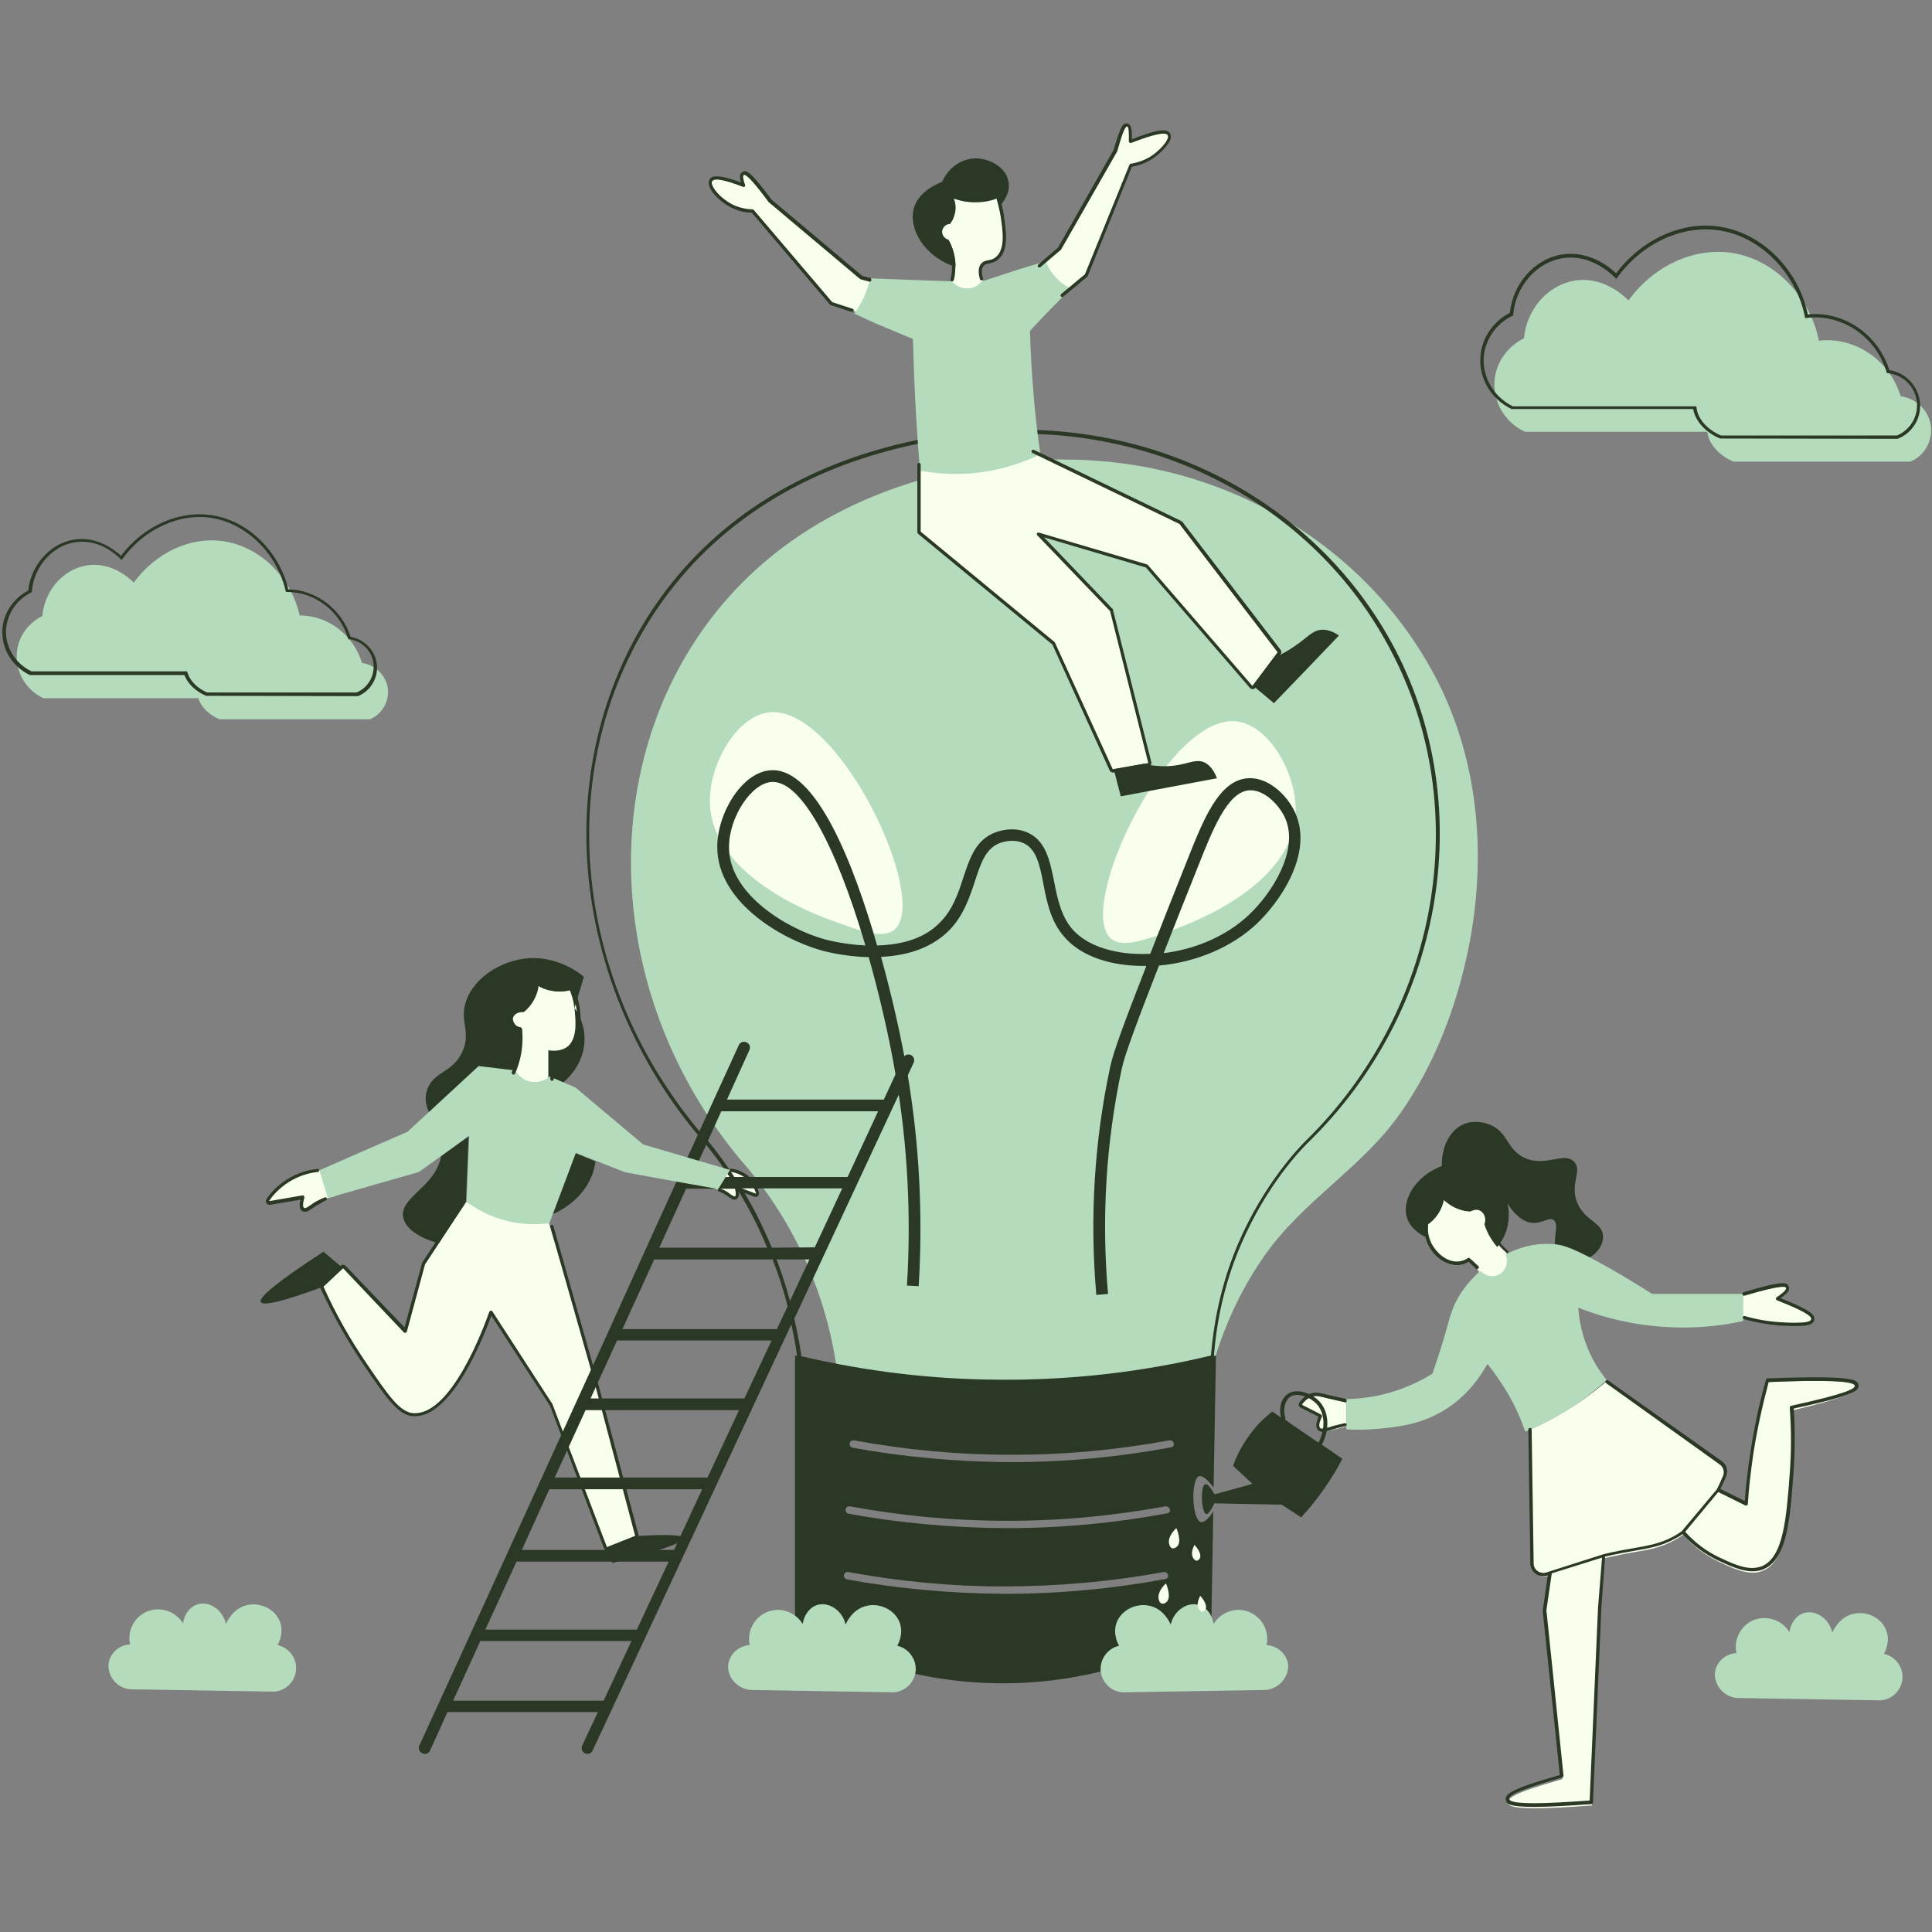 <?xml version="1.0" encoding="UTF-8"?>
<svg xmlns="http://www.w3.org/2000/svg" xmlns:xlink="http://www.w3.org/1999/xlink" width="375pt" height="375pt" viewBox="0 0 375 375" version="1.2">
<rect x="0" y="0" width="375" height="375" fill="#808080" stroke="none"/>
<defs>
<clipPath id="clip1">
  <path d="M 3.043 48.672 L 374.832 48.672 L 374.832 273.695 L 3.043 273.695 Z M 3.043 48.672 "/>
</clipPath>
<clipPath id="clip2">
  <path d="M 52 24 L 360.832 24 L 360.832 350.957 L 52 350.957 Z M 52 24 "/>
</clipPath>
<clipPath id="clip3">
  <path d="M 51.184 23.957 L 360.832 23.957 L 360.832 350.957 L 51.184 350.957 Z M 51.184 23.957 "/>
</clipPath>
</defs>
<g id="surface1">
<g clip-path="url(#clip1)" clip-rule="nonzero">
<path style=" stroke:none;fill-rule:nonzero;fill:rgb(70.589%,85.88%,73.329%);fill-opacity:1;" d="M 75.273 133.562 C 75.598 136.098 74.23 138.57 71.824 139.613 L 42.617 139.613 C 40.535 138.766 39.039 137.207 38.457 135.516 L 8.402 135.516 C 5.082 133.953 3 130.508 3.262 126.863 C 3.457 123.742 5.344 121.012 8.207 119.582 C 8.66 114.637 12.238 110.539 16.727 109.762 C 21.41 108.98 24.855 111.973 25.965 113.078 C 30.258 107.223 37.086 104.035 43.527 105.078 C 48.148 105.793 52.504 108.656 55.367 112.945 C 56.734 114.961 57.645 117.176 58.164 119.449 C 63.629 119.449 68.637 123.223 70.262 128.684 C 72.801 129.012 74.883 131.027 75.273 133.562 Z M 374.773 82.641 C 374.383 79.648 371.91 77.309 368.918 76.918 C 366.902 70.219 360.59 65.664 353.824 66.055 C 353.566 66.055 353.305 66.121 353.043 66.121 C 352.523 63.391 351.352 60.59 349.727 58.121 C 346.41 53.18 341.531 49.926 336.195 49.082 C 328.844 47.977 320.973 51.555 316.094 58.316 C 314.926 57.148 310.957 53.57 305.555 54.48 C 300.352 55.391 296.32 60.074 295.797 65.664 C 292.547 67.289 290.336 70.414 290.074 73.992 C 289.812 78.086 292.156 82.055 295.992 83.812 L 331.383 83.812 C 331.641 86.152 333.66 88.426 336.457 89.598 L 370.805 89.598 C 373.535 88.492 375.164 85.566 374.773 82.641 Z M 162.766 268.512 C 162.117 262.332 160.426 253.293 155.742 243.344 C 151.902 235.215 147.285 229.102 143.578 224.938 C 117.816 193.785 115.734 150.863 136.812 121.66 C 160.879 88.297 203.426 89.078 207.066 89.207 C 237.445 89.34 265.223 105.664 278.754 131.676 C 287.082 147.676 288.578 166.406 285.066 183.902 C 282.789 195.152 278.559 206.535 271.793 216.094 C 264.445 226.562 253.125 232.938 245.707 243.344 C 238.941 252.84 235.887 262.465 234.324 269.098 C 225.934 271.309 214.938 273.391 201.93 273.586 C 185.73 273.91 172.266 271.242 162.766 268.512 "/>
</g>
<g clip-path="url(#clip2)" clip-rule="nonzero">
<path style=" stroke:none;fill-rule:nonzero;fill:rgb(97.649%,100%,92.94%);fill-opacity:1;" d="M 99.473 198.926 C 99.145 198.469 99.016 197.949 99.145 197.492 C 99.34 196.648 100.316 196.129 101.359 196.191 C 102.137 195.543 102.789 194.762 103.246 193.918 C 103.637 193.137 103.961 192.289 104.09 191.379 C 104.09 191.25 104.219 191.121 104.285 191.121 C 104.414 191.055 104.547 191.055 104.609 191.121 C 105.391 191.574 106.238 191.898 107.148 192.094 C 108.32 192.289 109.488 192.289 110.66 191.965 C 110.855 191.898 111.051 192.031 111.117 192.16 C 111.703 193.59 112.027 195.023 112.156 196.52 C 112.352 198.73 112.676 202.109 110.531 203.738 C 110.012 204.125 108.902 204.711 107.016 204.516 L 107.016 209.523 C 107.016 209.656 106.953 209.785 106.887 209.852 C 106.434 210.176 105.391 210.824 103.895 210.824 C 103.699 210.824 103.441 210.824 103.246 210.762 C 101.164 210.5 100.059 209.004 99.73 208.551 C 99.668 208.418 99.668 208.289 99.668 208.16 C 100.121 207.184 100.445 206.145 100.641 205.039 C 101.031 203.348 101.098 201.527 100.969 199.77 C 100.316 199.703 99.797 199.379 99.473 198.926 Z M 147.023 231.961 C 146.961 232.027 146.828 232.094 146.699 232.027 L 143.055 230.66 C 143.316 231.766 143.25 232.289 142.859 232.484 C 142.797 232.547 142.668 232.547 142.602 232.547 C 142.34 232.547 142.082 232.352 141.691 232.094 C 141.363 231.898 141.039 231.637 140.52 231.375 C 140 231.117 139.348 230.855 138.762 230.727 C 138.699 230.727 138.566 230.66 138.566 230.531 C 138.504 230.465 138.504 230.336 138.566 230.27 L 140.062 227.344 C 140.129 227.281 140.195 227.215 140.324 227.148 C 141.039 227.086 142.992 227.02 144.746 228.32 C 146.242 229.426 146.828 230.855 147.023 231.637 C 147.156 231.766 147.09 231.898 147.023 231.961 Z M 64.605 232.289 C 63.695 232.484 62.848 232.742 62.066 233.133 C 61.352 233.457 60.828 233.848 60.441 234.172 C 59.984 234.5 59.594 234.758 59.27 234.758 C 59.141 234.758 59.074 234.758 58.945 234.695 C 58.488 234.434 58.488 233.719 58.816 232.352 L 52.438 233.457 C 52.309 233.457 52.113 233.395 52.047 233.262 C 51.984 233.133 51.984 233.004 52.047 232.871 C 53.219 231.184 54.848 229.75 56.668 228.777 C 59.008 227.477 61.285 227.148 62.781 227.148 C 62.977 227.148 63.105 227.215 63.172 227.41 L 64.93 231.898 C 64.996 232.027 64.996 232.094 64.93 232.223 C 64.801 232.223 64.668 232.289 64.605 232.289 Z M 115.473 267.602 C 113.195 259.668 110.855 251.602 108.383 243.539 C 107.797 241.523 107.145 239.508 106.559 237.492 C 106.43 237.492 106.301 237.426 106.234 237.426 L 90.883 233.395 C 90.754 233.395 90.621 233.328 90.492 233.328 C 87.762 237.297 84.961 241.328 82.23 245.293 C 82.23 245.359 82.164 245.359 82.164 245.426 L 78.652 258.434 L 66.812 245.945 C 66.684 245.816 66.422 245.816 66.293 245.945 L 62.523 249.457 C 62.391 249.586 62.391 249.719 62.457 249.914 C 64.801 255.113 67.66 260.121 70.848 264.805 C 75.074 270.984 77.418 274.43 80.215 274.562 L 80.473 274.562 C 87.762 274.562 93.875 258.367 95.176 254.594 L 106.887 272.676 L 117.426 300.316 C 117.488 300.379 117.555 300.512 117.617 300.512 L 117.879 300.512 L 123.277 298.363 C 123.473 298.297 123.539 298.105 123.473 297.91 C 120.871 287.895 118.203 277.746 115.473 267.602 Z M 292.48 243.344 L 292.414 243.215 C 291.438 242.367 290.527 241.391 289.879 240.285 C 289.355 239.441 288.902 238.531 288.574 237.555 C 288.965 236.32 288.445 235.02 287.469 234.562 C 286.559 234.172 285.715 234.562 285.387 234.758 C 284.609 234.695 283.828 234.562 283.113 234.305 C 282.199 233.914 281.355 233.395 280.574 232.676 L 280.055 232.223 L 279.926 232.871 C 279.73 233.848 279.34 234.758 278.754 235.605 C 278.297 236.254 277.711 236.84 277.062 237.359 L 276.934 237.426 L 276.934 237.555 C 276.738 238.66 276.738 240.285 277.582 241.914 C 278.559 243.863 280.77 245.879 283.242 245.555 C 283.891 245.488 284.543 245.23 285.129 244.84 L 286.754 246.336 C 287.145 247.051 287.797 247.637 288.641 247.895 C 288.965 248.027 289.293 248.027 289.684 248.027 C 290.203 248.027 290.723 247.895 291.18 247.637 C 292.676 246.922 293.324 244.969 292.48 243.344 Z M 338.535 255.961 C 341.008 256.676 343.547 257.133 346.082 257.262 C 346.992 257.328 347.773 257.328 348.426 257.328 C 350.699 257.328 351.613 257.066 351.805 256.414 C 351.938 255.766 351.547 254.918 344.977 252.383 C 346.863 251.148 347.121 250.629 346.926 250.172 C 346.734 249.719 346.473 249.133 338.535 251.473 C 338.406 251.539 338.277 251.668 338.277 251.863 L 338.277 255.637 C 338.277 255.766 338.406 255.961 338.535 255.961 Z M 260.992 272.156 C 259.887 271.895 258.914 271.699 258.133 271.504 L 257.547 271.375 C 256.051 270.984 255.465 270.855 254.75 271.047 C 253.902 271.242 253.121 271.828 252.473 272.738 C 252.406 272.805 252.406 272.934 252.406 273.066 C 252.406 273.195 252.473 273.262 252.602 273.324 L 256.309 275.211 C 255.727 276.512 255.594 277.293 256.051 277.746 C 256.18 277.879 256.375 277.941 256.637 277.941 C 256.961 277.941 257.48 277.812 258.328 277.617 C 258.652 277.551 258.977 277.422 259.434 277.355 C 260.082 277.164 260.668 277.031 261.059 276.969 C 261.254 276.902 261.32 276.773 261.32 276.578 L 261.32 272.609 C 261.32 272.348 261.188 272.219 260.992 272.156 Z M 360.328 269.227 C 360.262 268.578 360.133 267.535 343.285 268.254 L 343.023 268.254 L 342.961 268.512 C 341.66 273.129 340.684 277.879 339.969 282.625 C 339.512 285.812 339.121 289 338.926 292.25 L 333.461 289.582 C 333.918 288.738 334.309 287.828 334.762 286.852 C 335.152 285.941 334.828 284.836 334.047 284.25 L 311.605 268.316 L 311.41 268.512 C 309.066 270.465 306.594 272.219 304.059 273.781 C 301.91 275.082 299.637 276.316 297.293 277.355 L 297.098 277.488 L 297.488 303.891 C 297.488 304.605 297.879 305.258 298.465 305.648 C 298.855 305.906 299.246 306.039 299.637 306.039 C 299.895 306.039 300.156 305.973 300.414 305.906 C 300.609 305.844 300.805 305.777 301 305.711 L 299.895 313.125 L 303.277 345.32 C 293.324 348.117 292.676 349.09 292.738 349.871 C 292.805 350.328 292.934 350.977 297.945 350.977 C 300.285 350.977 303.668 350.848 308.676 350.457 L 309.004 350.457 L 310.629 312.672 L 311.344 302.461 C 313.621 301.941 315.508 301.551 317.133 301.289 C 320.191 300.77 322.402 300.379 324.875 299.016 C 325.527 298.688 326.109 298.297 326.695 297.91 C 328.648 300.121 330.988 301.875 333.594 303.113 C 335.805 304.152 338.082 305.258 340.227 305.258 C 340.879 305.258 341.527 305.129 342.18 304.867 C 346.602 303.113 347.188 295.438 347.84 286.594 C 348.164 282.301 348.164 278.008 347.84 273.781 C 360.523 270.723 360.395 269.812 360.328 269.227 Z M 183.906 46.805 C 184.621 48.172 185.012 49.668 185.145 51.16 C 185.207 52.332 185.078 53.504 184.816 54.609 L 184.816 54.871 C 185.34 56.039 186.508 56.887 187.809 56.887 L 187.941 56.887 C 189.176 56.82 190.281 56.039 190.801 54.871 C 190.867 54.805 190.867 54.676 190.801 54.609 C 190.281 53.246 190.281 52.203 190.738 51.555 C 191.062 51.098 191.453 51.031 191.973 50.902 C 192.492 50.773 193.078 50.645 193.664 50.188 C 195.68 48.496 195.098 44.789 194.641 41.797 C 194.445 40.625 194.184 39.523 193.859 38.418 C 193.859 38.285 193.73 38.223 193.664 38.223 C 193.602 38.156 193.469 38.156 193.34 38.223 C 192.039 38.742 190.609 38.938 189.176 38.938 C 187.875 38.938 186.508 38.676 185.273 38.223 C 185.145 38.156 185.012 38.223 184.883 38.285 C 184.754 38.352 184.754 38.547 184.816 38.676 C 185.012 39.262 185.34 40.367 184.949 41.602 C 184.816 42.125 184.559 42.645 184.23 43.098 C 183.387 43.227 182.672 43.879 182.543 44.789 C 182.477 45.633 183.062 46.48 183.906 46.805 Z M 248.438 126.41 L 229.379 101.566 L 229.25 101.434 L 200.691 87.648 C 200.625 87.648 200.559 87.582 200.496 87.582 L 178.965 89.859 C 178.77 89.859 178.637 90.055 178.637 90.25 L 178.637 103.258 C 178.637 103.387 178.703 103.453 178.77 103.516 L 204.789 124.977 L 215.977 149.496 C 216.043 149.625 216.172 149.691 216.305 149.691 L 216.367 149.691 L 223.133 148.457 C 223.266 148.457 223.328 148.391 223.395 148.262 C 223.457 148.195 223.457 148.066 223.457 147.938 L 216.043 118.477 C 216.043 118.41 215.977 118.344 215.977 118.281 L 201.926 103.582 L 222.938 109.762 L 243.168 133.172 C 243.234 133.238 243.363 133.305 243.496 133.305 C 243.625 133.305 243.691 133.238 243.754 133.172 L 248.633 126.668 C 248.504 126.668 248.504 126.539 248.438 126.41 Z M 206.547 57.145 L 210.902 53.504 C 210.969 53.438 210.969 53.438 211.035 53.375 L 219.621 32.105 C 221.637 31.781 223.457 30.938 224.891 29.699 C 225.539 29.113 227.688 27.164 227.035 26.121 C 226.645 25.473 225.477 25.211 219.555 27.488 C 219.621 24.629 219.359 24.367 218.969 24.305 C 218.449 24.238 218.059 24.496 216.758 29.18 L 205.895 48.301 L 201.992 51.617 C 201.863 51.684 201.863 51.879 201.863 52.008 C 202.25 53.309 202.836 54.414 203.684 55.453 C 204.332 56.234 205.051 56.883 205.961 57.406 C 206.023 57.473 206.09 57.473 206.156 57.473 C 206.219 57.473 206.352 57.473 206.414 57.406 L 206.547 57.145 M 170.375 54.348 C 169.336 54.219 168.293 54.023 167.254 53.895 L 149.559 39 C 145.199 33.148 144.746 33.473 144.289 33.734 C 143.965 33.926 143.836 34.383 144.355 36.008 C 138.762 33.797 138.242 34.645 137.98 35.035 C 137.852 35.293 137.785 35.617 137.914 36.008 C 138.371 37.309 140.32 39.324 142.664 40.301 C 143.703 40.754 144.875 40.949 146.047 40.949 L 161.27 58.836 C 161.336 58.902 161.336 58.902 161.398 58.965 C 163.414 59.617 165.434 60.266 167.383 60.918 L 167.773 60.656 L 168.035 60.137 C 168.359 59.484 169.27 57.664 169.336 57.602 C 169.727 56.883 170.117 55.844 170.375 54.348 Z M 215.523 182.078 C 217.734 184.16 222.223 182.469 227.754 180.453 C 231.004 179.281 251.625 171.738 251.496 157.039 C 251.43 149.625 246.098 140.52 239.785 140 C 226.516 138.895 208.953 175.902 215.523 182.078 Z M 173.758 180.324 C 171.547 182.406 167.059 180.715 161.527 178.699 C 158.277 177.527 137.656 169.984 137.785 155.285 C 137.852 147.871 143.184 138.766 149.496 138.246 C 162.832 137.141 180.328 174.145 173.758 180.324 "/>
</g>
<path style=" stroke:none;fill-rule:nonzero;fill:rgb(16.859%,21.959%,14.51%);fill-opacity:1;" d="M 253.449 221.426 C 252.148 222.727 245.383 229.688 240.375 241.262 C 237.445 248.09 235.691 255.375 235.039 263.113 C 221.508 266.367 207.59 267.926 193.668 267.797 C 180.852 267.73 168.035 266.172 155.547 263.246 C 155.223 260.773 154.699 258.367 154.18 255.961 L 177.34 206.273 C 177.598 205.688 177.34 205.039 176.82 204.777 C 176.234 204.516 175.582 204.777 175.32 205.297 L 171.551 213.426 L 141.105 213.426 L 145.465 203.801 C 145.723 203.215 145.465 202.566 144.879 202.305 C 144.293 202.047 143.641 202.305 143.383 202.891 L 138.242 214.141 L 135.77 219.539 L 135.512 219.281 C 110.074 188.52 107.277 146.246 128.746 116.457 C 152.555 83.551 193.992 84.004 198.676 84.199 C 229.184 84.328 256.574 100.523 270.039 126.41 C 286.172 157.105 279.277 196.129 253.449 221.426 Z M 227.301 280.934 C 217.152 282.82 206.742 283.797 196.398 283.797 L 195.75 283.797 C 185.664 283.73 175.453 282.82 165.5 281 C 165.109 280.934 164.848 280.543 164.914 280.152 C 164.98 279.762 165.371 279.504 165.758 279.57 C 175.648 281.391 185.73 282.363 195.75 282.363 C 206.223 282.43 216.695 281.453 226.973 279.57 C 227.363 279.504 227.754 279.762 227.82 280.152 C 227.949 280.48 227.688 280.871 227.301 280.934 Z M 226.52 293.746 C 216.371 295.633 205.961 296.609 195.617 296.609 L 194.969 296.609 C 184.887 296.543 174.672 295.633 164.719 293.812 C 164.328 293.746 164.066 293.355 164.133 292.965 C 164.199 292.574 164.59 292.316 164.98 292.379 C 174.867 294.203 184.949 295.176 194.969 295.176 C 205.441 295.242 215.914 294.266 226.191 292.379 C 226.582 292.316 226.973 292.574 227.039 292.965 C 227.234 293.293 226.973 293.68 226.52 293.746 Z M 226.191 306.492 C 216.043 308.379 205.637 309.355 195.293 309.355 L 194.645 309.355 C 184.559 309.289 174.348 308.379 164.395 306.559 C 164.004 306.492 163.742 306.102 163.809 305.711 C 163.871 305.324 164.262 305.062 164.652 305.129 C 174.543 306.949 184.625 307.926 194.645 307.926 C 205.051 307.926 215.59 307.012 225.867 305.129 C 226.258 305.062 226.648 305.324 226.715 305.711 C 226.844 306.039 226.582 306.43 226.191 306.492 Z M 150.797 257.977 L 120.809 257.977 L 126.988 244.449 L 149.953 244.449 C 151.121 247.441 152.098 250.434 152.879 253.555 Z M 144.488 271.438 L 114.629 271.438 L 119.77 260.188 L 149.758 260.188 Z M 137.332 286.789 L 107.668 286.789 L 113.652 273.715 L 143.445 273.715 Z M 130.828 300.836 L 101.293 300.836 L 106.629 289.062 L 136.289 289.062 Z M 123.605 316.312 L 94.203 316.312 L 100.254 303.113 L 129.785 303.113 Z M 117.164 330.102 L 87.957 330.102 L 93.227 318.523 L 122.566 318.523 Z M 133.168 230.727 L 143.055 230.727 C 144.355 232.871 145.789 235.344 147.09 238.074 C 147.738 239.441 148.324 240.809 148.91 242.172 L 127.965 242.172 Z M 137.07 222.207 C 138.309 223.77 139.934 225.848 141.625 228.449 L 134.211 228.449 Z M 142.535 228.449 C 140.586 225.457 138.762 223.051 137.398 221.426 L 140 215.703 L 170.441 215.703 L 164.523 228.449 Z M 157.109 244.449 L 153.336 252.512 C 152.617 249.781 151.707 247.051 150.734 244.449 Z M 149.82 242.172 C 149.172 240.676 148.52 239.18 147.805 237.684 C 146.57 235.086 145.27 232.742 143.969 230.66 L 163.484 230.66 L 158.148 242.109 Z M 270.82 126.086 C 257.156 99.941 229.574 83.617 198.805 83.422 C 194.121 83.227 152.23 82.77 128.223 116.004 C 117.883 130.312 112.809 148.457 113.977 167.121 C 115.148 185.98 122.566 204.648 134.988 219.734 L 135.445 220.254 L 131.41 229.102 L 125.168 242.824 L 118.012 258.629 L 104.871 287.438 L 91.406 316.965 L 85.094 330.75 L 81.387 338.816 C 81.125 339.402 81.387 340.051 81.973 340.312 C 82.102 340.379 82.297 340.441 82.43 340.441 C 82.883 340.441 83.273 340.184 83.469 339.793 L 86.852 332.312 L 116.059 332.312 L 113.004 338.816 C 112.742 339.402 113.004 340.051 113.523 340.312 C 113.652 340.379 113.848 340.441 113.977 340.441 C 114.434 340.441 114.824 340.184 115.02 339.793 L 153.594 257.066 C 154.051 259.082 154.441 261.098 154.699 263.18 C 154.57 263.18 154.441 263.113 154.309 263.113 L 154.309 315.859 C 160.75 319.566 173.762 325.938 191.324 326.656 C 212.793 327.566 228.664 319.566 235.105 315.859 C 235.234 308.379 235.367 300.836 235.496 293.355 C 234.715 294.59 233.805 295.566 233.09 295.438 C 231.332 294.98 231.07 287.113 232.762 286.527 C 233.48 286.332 234.453 287.309 235.559 288.738 C 235.691 280.219 235.887 271.699 236.016 263.113 C 235.887 263.113 235.754 263.18 235.625 263.18 C 236.211 255.57 237.969 248.285 240.895 241.523 C 245.84 230.012 252.473 223.184 253.773 221.883 C 280.055 196.453 286.953 157.043 270.82 126.086 "/>
<path style=" stroke:none;fill-rule:nonzero;fill:rgb(16.859%,21.959%,14.51%);fill-opacity:1;" d="M 311.152 240.027 C 311.152 241.848 309.719 243.734 307.703 244.449 C 305.945 245.098 303.605 244.773 302.5 243.344 C 300.809 241.199 302.953 237.75 301.523 236.773 C 300.613 236.191 299.441 237.492 297.488 237.359 C 295.344 237.23 293.652 235.277 292.609 233.59 C 292.805 234.434 293.066 236.191 292.547 238.27 C 292.09 240.09 291.18 241.391 290.594 242.043 C 290.203 241.586 289.879 241.133 289.488 240.547 C 288.773 239.441 288.383 238.465 288.121 237.621 C 288.578 236.516 288.059 235.344 287.211 234.953 C 286.367 234.562 285.457 235.148 285.391 235.148 C 284.805 235.148 283.895 235.02 282.918 234.629 C 281.617 234.109 280.773 233.395 280.25 232.938 C 280.121 233.59 279.797 234.695 279.016 235.801 C 278.363 236.711 277.715 237.297 277.195 237.621 C 277.129 238.207 277 239.18 277.258 240.352 C 276.414 240.027 273.875 238.793 273.094 236.383 C 272.055 233.066 274.527 228.387 279.859 226.305 C 279.797 222.469 281.488 219.281 284.156 218.176 C 286.234 217.328 288.316 217.98 288.84 218.176 C 292.676 219.477 292.285 222.855 295.668 224.613 C 299.832 226.758 303.605 223.379 305.555 225.523 C 307.184 227.281 304.645 229.688 306.141 233.457 C 307.703 237.102 311.152 237.297 311.152 240.027 Z M 194.188 39.848 C 194.121 39.977 193.992 40.105 193.926 40.238 C 193.797 39.52 193.602 38.938 193.473 38.547 C 192.562 38.871 191.066 39.324 189.18 39.262 C 187.422 39.262 186.055 38.871 185.145 38.547 C 185.34 39.066 185.73 40.238 185.273 41.73 C 185.078 42.512 184.691 43.098 184.363 43.488 C 183.582 43.488 183 44.074 182.867 44.855 C 182.805 45.633 183.324 46.352 184.105 46.547 C 184.625 47.453 185.34 49.082 185.469 51.227 L 185.469 51.812 C 179.289 49.797 176.234 44.27 177.402 40.301 C 178.445 36.984 182.219 35.555 182.867 35.293 C 184.039 32.625 186.445 30.871 189.18 30.742 C 191.91 30.676 195.293 32.367 195.75 35.293 C 196.203 37.57 194.449 39.52 194.188 39.848 Z M 115.605 225.457 C 115.473 226.238 115.277 226.953 115.082 227.668 C 113.457 232.289 109.555 234.695 107.277 235.668 C 108.773 231.703 110.27 227.801 111.703 223.832 Z M 113.328 189.625 C 112.742 191.641 112.09 193.656 111.508 195.672 C 111.312 194.176 110.922 193.004 110.594 192.16 C 109.879 192.355 108.516 192.617 106.953 192.289 C 105.781 192.094 104.871 191.641 104.285 191.25 C 104.156 191.898 103.961 192.875 103.375 193.918 C 102.723 195.152 101.812 195.996 101.293 196.387 C 100.316 196.258 99.473 196.777 99.34 197.43 C 99.145 198.207 99.863 199.312 101.098 199.379 C 101.293 200.809 101.293 202.762 100.836 205.039 C 100.578 206.273 100.188 207.312 99.797 208.223 L 92.902 207.055 L 83.273 215.898 C 82.688 214.598 82.363 213.23 82.883 211.605 C 84.121 207.836 87.828 208.418 89.777 204.062 C 91.535 200.031 89 198.207 90.559 194.047 C 92.121 189.949 96.348 187.281 100.188 186.371 C 107.344 184.617 112.809 189.105 113.328 189.625 Z M 85.617 224.418 C 84.508 230.465 77.484 232.352 78.266 236.32 C 78.785 238.793 81.906 240.418 85.16 241.328 L 90.43 233.262 L 90.949 220.516 Z M 111.57 196.324 C 111.57 196.062 111.508 195.801 111.508 195.605 C 112.09 196.52 113.586 198.793 113.457 201.98 C 113.328 206.273 110.531 209.133 109.164 210.242 L 106.434 209.266 L 106.434 203.867 C 108.578 204.191 109.684 203.477 110.074 203.215 C 112.027 201.719 111.766 198.469 111.57 196.324 "/>
<path style=" stroke:none;fill-rule:nonzero;fill:rgb(16.859%,21.959%,14.51%);fill-opacity:1;" d="M 40.211 134.41 L 69.223 134.41 C 71.5 133.434 72.801 131.09 72.477 128.684 C 72.148 126.277 70.199 124.395 67.793 124.066 L 67.598 124.066 L 67.531 123.871 C 65.969 118.605 61.094 114.898 55.758 114.898 L 55.5 114.898 L 55.434 114.637 C 54.914 112.426 53.938 110.215 52.637 108.266 C 49.773 104.035 45.543 101.242 41.059 100.523 C 34.812 99.551 28.047 102.672 23.82 108.395 L 23.621 108.719 L 23.363 108.461 C 22.387 107.484 19.004 104.492 14.449 105.273 C 10.09 105.988 6.578 110.02 6.188 114.77 L 6.188 114.961 L 5.992 115.027 C 3.262 116.395 1.438 119.059 1.18 122.051 C 0.922 125.5 2.934 128.816 6.125 130.312 L 36.309 130.312 L 36.375 130.508 C 36.891 132.199 38.324 133.629 40.211 134.41 Z M 69.352 135.125 L 40.016 135.059 C 38 134.215 36.438 132.719 35.785 131.027 L 5.801 131.027 C 2.352 129.402 0.203 125.824 0.465 122.117 C 0.66 118.996 2.609 116.133 5.473 114.637 C 5.992 109.695 9.703 105.531 14.258 104.754 C 18.742 103.973 22.191 106.703 23.492 107.875 C 27.852 102.086 34.746 99.027 41.121 100.004 C 45.871 100.719 50.227 103.648 53.156 108.004 C 54.457 109.957 55.434 112.102 55.953 114.379 C 61.418 114.508 66.359 118.281 68.051 123.613 C 70.652 124.066 72.734 126.148 73.125 128.75 C 73.516 131.418 72.02 134.082 69.484 135.125 Z M 334.051 84.527 L 368.203 84.527 C 370.867 83.422 372.43 80.625 372.039 77.824 C 371.648 74.965 369.371 72.754 366.445 72.43 L 366.25 72.43 L 366.184 72.234 C 364.234 65.664 358.055 61.18 351.418 61.633 C 351.223 61.633 350.965 61.699 350.77 61.699 L 350.379 61.762 L 350.312 61.438 C 349.793 58.707 348.621 55.977 346.996 53.57 C 343.742 48.754 338.93 45.504 333.723 44.723 C 326.504 43.617 318.762 47.195 313.949 53.828 L 313.754 54.156 L 313.492 53.895 C 312.387 52.789 308.484 49.277 303.215 50.121 C 298.207 50.969 294.172 55.586 293.719 61.051 L 293.719 61.242 L 293.523 61.309 C 290.336 62.867 288.254 65.926 287.992 69.371 C 287.73 73.273 290.008 77.113 293.652 78.867 L 329.234 78.867 L 329.301 79.125 C 329.496 81.273 331.383 83.422 334.051 84.527 Z M 368.332 85.176 L 333.855 85.113 C 331.059 83.941 329.039 81.727 328.648 79.387 L 293.391 79.387 C 289.488 77.566 287.016 73.469 287.344 69.242 C 287.602 65.664 289.75 62.414 293.066 60.723 C 293.652 55.062 297.816 50.316 303.086 49.406 C 308.289 48.559 312.258 51.684 313.688 53.047 C 318.695 46.414 326.57 42.84 333.855 44.008 C 339.254 44.855 344.262 48.172 347.582 53.18 C 349.207 55.586 350.312 58.25 350.898 61.051 C 351.027 61.051 351.223 60.984 351.352 60.984 C 358.184 60.527 364.625 65.082 366.707 71.844 C 369.762 72.297 372.168 74.707 372.625 77.824 C 373.082 80.949 371.324 84.004 368.332 85.176 "/>
<path style=" stroke:none;fill-rule:nonzero;fill:rgb(16.859%,21.959%,14.51%);fill-opacity:1;" d="M 243.238 133.109 L 247.27 136.488 C 251.5 132.133 255.66 127.773 259.891 123.352 C 259.043 122.766 257.809 122.117 256.379 122.246 C 254.688 122.441 253.84 123.676 251.367 125.367 C 250.262 126.148 248.895 126.93 247.27 127.711 Z M 216.176 149.301 C 216.629 151.059 217.086 152.812 217.543 154.57 C 223.785 153.398 229.965 152.227 236.211 151.059 C 235.82 150.016 235.039 148.52 233.676 147.938 C 232.047 147.285 230.68 148.262 228.016 148.586 C 226.648 148.781 224.633 148.848 221.965 148.262 Z M 255.922 280.023 C 257.352 277.227 257.156 274.105 255.465 272.414 C 254.23 271.18 251.695 270.074 250.262 271.242 C 249.352 272.023 249.027 273.648 249.48 275.211 C 249.547 275.34 249.48 275.473 249.418 275.535 C 251.562 277.098 253.773 278.527 255.922 280.023 Z M 260.539 283.145 C 259.629 284.965 258.457 286.918 257.027 288.934 C 255.531 291.145 253.969 292.965 252.539 294.527 C 251.305 293.68 250.004 292.836 248.766 292.055 L 235.691 291.797 C 235.105 293.098 234.52 293.941 234.129 293.875 C 233.152 293.68 232.957 288.348 233.934 288.09 C 234.391 287.957 235.039 288.805 235.754 290.039 C 238.227 289.391 240.699 288.672 243.105 288.023 C 241.871 286.852 240.57 285.684 239.332 284.512 C 239.984 282.691 241.156 280.219 243.172 277.684 C 244.473 276.055 245.84 274.887 246.945 273.977 C 247.531 274.367 248.117 274.754 248.637 275.145 C 248.18 273.324 248.637 271.633 249.742 270.723 C 251.562 269.227 254.555 270.465 255.988 271.895 C 257.938 273.91 258.199 277.293 256.574 280.414 C 257.875 281.324 259.238 282.234 260.539 283.145 Z M 249.418 158.73 C 248.18 156.066 245.383 153.398 242.781 153.398 L 242.457 153.398 C 238.227 153.723 235.367 161.074 232.566 168.098 C 229.965 174.602 227.754 180.195 225.867 185.008 C 232.242 184.227 238.164 181.559 242.324 177.656 C 246.75 173.559 252.277 165.039 249.418 158.73 Z M 167.973 183.512 C 162.117 163.609 155.48 151.773 150.016 151.773 L 149.887 151.773 C 145.918 151.902 141.496 158.535 141.496 164.453 C 141.496 173.559 152.75 180.258 159.906 182.273 C 159.906 182.273 163.484 183.316 167.973 183.512 Z M 243.887 179.348 C 239.074 183.836 232.242 186.762 224.957 187.414 C 220.922 197.754 218.32 204.648 217.734 207.445 C 214.68 221.688 213.77 236.449 215.07 251.148 L 212.793 251.344 C 211.492 236.383 212.402 221.426 215.523 206.922 C 216.109 204.125 218.516 197.688 222.484 187.543 L 222.484 187.477 C 215.656 187.609 209.801 185.59 206.613 181.883 C 203.945 178.895 203.164 174.992 202.516 171.543 C 201.797 167.836 201.148 164.586 198.414 163.543 C 197.246 163.09 195.812 163.09 194.316 163.543 C 191.391 164.52 190.414 167.383 189.242 171.023 C 188.203 174.145 187.031 177.723 184.234 180.582 C 181.113 183.707 176.688 185.461 171.027 185.723 L 171.027 185.785 C 173.109 193.266 174.934 201.332 176.168 208.551 C 178.445 222.078 179.16 235.863 178.316 249.652 L 176.039 249.523 C 176.883 235.93 176.168 222.273 173.891 208.941 C 172.656 201.59 170.77 193.395 168.621 185.785 C 163.484 185.656 159.449 184.484 159.254 184.422 C 151.188 182.078 139.219 174.859 139.219 164.391 C 139.219 157.82 144.098 149.691 149.758 149.496 C 158.473 149.172 165.695 167.641 170.25 183.512 C 175.582 183.379 179.746 181.883 182.477 179.023 C 184.949 176.551 185.992 173.363 186.965 170.375 C 188.27 166.473 189.438 162.828 193.473 161.465 C 195.488 160.812 197.441 160.812 199.133 161.465 C 202.969 162.961 203.75 166.926 204.598 171.09 C 205.246 174.406 205.961 177.852 208.172 180.391 C 211.102 183.707 216.695 185.461 223.266 185.137 C 225.219 180.129 227.559 174.145 230.355 167.188 C 233.543 159.121 236.535 151.512 242.129 151.059 C 246.035 150.734 249.809 154.246 251.367 157.691 C 255.078 165.82 248.117 175.383 243.887 179.348 Z M 117.75 300.316 C 118.141 301.355 118.465 302.332 118.855 303.371 C 128.223 300.965 132.777 299.406 132.648 298.559 C 132.52 297.91 129.395 297.777 123.152 298.168 Z M 62.785 249.719 C 55.105 252.578 51.074 253.555 50.621 252.707 C 50.164 251.797 54.195 248.547 62.785 242.953 L 66.555 246.141 L 62.785 249.719 "/>
<path style=" stroke:none;fill-rule:nonzero;fill:rgb(70.589%,85.88%,73.329%);fill-opacity:1;" d="M 99.992 207.77 C 97.648 207.508 95.242 207.184 92.902 206.922 L 79.109 219.672 C 73.387 222.141 67.66 224.68 62.004 227.148 C 62.523 228.969 63.109 230.727 63.629 232.547 C 69.547 230.855 75.402 229.164 81.32 227.477 L 91.078 220.449 L 90.559 233.262 C 91.992 234.305 94.203 235.734 97.195 236.645 C 101.227 237.879 104.676 237.684 106.629 237.426 C 108.32 232.871 110.074 228.32 111.766 223.77 L 121.328 227.539 C 127.379 228.645 133.43 229.75 139.414 230.793 C 140.195 229.555 140.91 228.32 141.691 227.086 C 136.098 225.457 130.438 223.77 124.84 222.141 L 111.703 211.086 C 110.012 210.371 108.383 209.656 106.691 208.941 C 106.496 209.133 105.195 210.242 103.246 209.98 C 101.164 209.785 100.121 207.965 99.992 207.77 Z M 184.82 54.609 C 182.414 54.547 179.941 54.414 177.535 54.352 C 174.672 54.223 171.746 54.156 168.883 54.023 C 168.688 54.871 168.426 55.91 167.973 57.016 C 167.32 58.641 166.477 59.941 165.824 60.855 C 167.711 61.762 169.664 62.676 171.746 63.52 C 173.629 64.301 175.453 65.082 177.207 65.797 C 177.34 70.934 177.535 76.199 177.859 81.535 C 178.055 84.852 178.316 88.168 178.574 91.355 C 181.176 91.812 184.559 92.199 188.594 91.875 C 194.449 91.355 199.066 89.598 201.93 88.168 C 201.406 84.527 200.953 80.691 200.629 76.656 C 200.238 72.297 200.043 68.203 199.91 64.234 C 200.824 63.262 201.734 62.285 202.711 61.242 C 204.465 59.422 206.156 57.73 207.848 56.039 C 207.066 55.652 205.898 54.934 204.789 53.699 C 203.816 52.594 203.23 51.422 202.969 50.707 C 200.496 51.422 197.961 52.203 195.422 53.051 C 193.73 53.57 192.105 54.156 190.48 54.676 C 190.348 54.871 189.438 55.977 187.812 55.977 C 185.926 56.039 184.887 54.738 184.82 54.609 Z M 287.344 246.66 C 284.348 249.328 282.852 251.93 282.074 253.812 C 281.422 255.375 281.227 256.414 280.316 259.602 C 279.406 262.66 278.559 265.066 278.039 266.625 C 276.152 267.797 273.422 269.227 269.906 270.27 C 266.523 271.242 263.531 271.504 261.32 271.57 L 261.32 277.422 C 262.883 277.551 265.16 277.551 267.828 277.293 C 271.273 276.969 275.566 276.512 279.992 273.91 C 284.676 271.18 287.277 267.277 288.707 264.742 C 289.945 266.234 291.18 268.059 292.48 270.137 C 294.172 273 295.277 275.668 296.059 277.879 C 298.598 276.836 301.457 275.406 304.582 273.453 C 307.508 271.57 309.914 269.617 311.867 267.863 C 310.629 266.367 308.938 263.961 307.77 260.645 C 306.793 257.977 306.469 255.57 306.336 253.812 C 309.914 255.246 314.988 256.805 321.168 257.391 C 328.258 258.105 334.246 257.328 338.344 256.414 L 338.344 251.148 L 320.648 251.148 C 318.633 249.848 315.836 248.09 312.387 246.141 C 305.297 242.109 303.281 241.652 301.914 241.523 C 300.027 241.328 296.578 241.262 292.223 243.473 C 292.871 244.969 292.285 246.66 290.984 247.375 C 289.75 248.027 288.254 247.699 287.344 246.66 Z M 337.105 329.582 L 364.883 330.035 C 367.16 329.973 369.047 328.148 369.242 325.938 C 369.504 323.664 367.941 321.516 365.664 320.996 C 365.859 320.672 366.965 318.656 366.121 316.445 C 365.211 314.039 362.477 312.738 360.004 313.191 C 356.949 313.711 355.711 316.77 355.648 316.898 C 354.996 314.039 352.395 312.477 350.246 313.062 C 348.75 313.453 347.582 314.949 347.32 316.77 C 345.824 314.363 342.832 313.453 340.293 314.492 C 337.887 315.535 336.457 318.199 337.043 320.867 C 334.828 320.996 333.141 322.621 332.879 324.574 C 332.617 326.98 334.504 329.32 337.105 329.582 Z M 25.312 327.891 L 53.09 328.344 C 55.367 328.281 57.25 326.461 57.445 324.25 C 57.707 321.973 56.145 319.824 53.871 319.305 C 54.066 318.98 55.172 316.965 54.324 314.754 C 53.414 312.348 50.684 311.047 48.211 311.5 C 45.152 312.02 43.914 315.078 43.852 315.207 C 43.203 312.348 40.598 310.785 38.453 311.371 C 36.957 311.762 35.785 313.258 35.523 315.078 C 34.027 312.672 31.035 311.762 28.5 312.801 C 26.094 313.844 24.66 316.508 25.246 319.176 C 23.035 319.305 21.344 320.93 21.082 322.883 C 20.82 325.289 22.645 327.695 25.312 327.891 Z M 250.004 323.012 C 249.742 321.062 247.984 319.434 245.84 319.305 C 246.426 316.641 244.992 313.973 242.586 312.934 C 240.051 311.828 237.059 312.801 235.559 315.207 C 235.301 313.387 234.129 311.891 232.633 311.5 C 230.551 310.914 227.883 312.477 227.234 315.34 C 227.168 315.145 225.934 312.152 222.875 311.633 C 220.402 311.176 217.672 312.543 216.762 314.883 C 215.914 317.094 217.02 319.109 217.215 319.434 C 214.938 319.957 213.441 322.102 213.637 324.379 C 213.898 326.59 215.719 328.41 217.996 328.477 L 245.773 328.02 C 248.441 327.695 250.262 325.289 250.004 323.012 Z M 141.363 323.012 C 141.625 321.062 143.383 319.434 145.527 319.305 C 144.941 316.641 146.375 313.973 148.781 312.934 C 151.316 311.828 154.309 312.801 155.805 315.207 C 156.066 313.387 157.238 311.891 158.734 311.5 C 160.816 310.914 163.484 312.477 164.133 315.34 C 164.199 315.145 165.434 312.152 168.492 311.633 C 170.965 311.176 173.695 312.543 174.605 314.883 C 175.453 317.094 174.348 319.109 174.152 319.434 C 176.43 319.957 177.926 322.102 177.73 324.379 C 177.469 326.59 175.648 328.41 173.371 328.477 L 145.594 328.02 C 142.859 327.695 141.039 325.289 141.363 323.012 "/>
<g clip-path="url(#clip3)" clip-rule="nonzero">
<path style=" stroke:none;fill-rule:nonzero;fill:rgb(16.859%,21.959%,14.51%);fill-opacity:1;" d="M 292.676 243.148 C 292.805 243.02 292.805 242.824 292.609 242.691 C 291.637 241.848 290.789 240.938 290.141 239.832 C 289.617 239.051 289.227 238.207 288.902 237.297 C 289.293 235.93 288.707 234.5 287.539 233.977 C 286.562 233.523 285.652 233.914 285.262 234.109 C 284.543 234.043 283.828 233.914 283.18 233.652 C 282.27 233.328 281.488 232.809 280.773 232.094 L 280.25 231.637 C 280.188 231.57 280.055 231.508 279.926 231.57 C 279.797 231.637 279.73 231.703 279.73 231.832 L 279.602 232.484 C 279.406 233.395 279.016 234.305 278.496 235.082 C 278.039 235.734 277.52 236.254 276.867 236.773 L 276.738 236.84 C 276.672 236.906 276.609 236.969 276.609 237.035 L 276.609 237.164 C 276.414 238.27 276.414 240.027 277.258 241.719 C 278.301 243.797 280.641 245.816 283.242 245.555 C 283.895 245.488 284.48 245.293 285.066 244.906 L 286.496 246.27 C 286.562 246.336 286.625 246.336 286.691 246.336 C 286.758 246.336 286.887 246.27 286.953 246.207 C 287.082 246.074 287.082 245.879 286.953 245.75 L 285.324 244.254 C 285.195 244.125 285.066 244.125 284.934 244.188 C 284.348 244.578 283.766 244.773 283.18 244.84 C 280.902 245.098 278.82 243.215 277.844 241.328 C 277.062 239.766 277.062 238.207 277.258 237.164 L 277.258 237.102 C 277.973 236.578 278.559 235.996 279.082 235.277 C 279.664 234.434 280.055 233.457 280.316 232.484 L 280.316 232.418 L 280.383 232.484 C 281.16 233.199 282.008 233.785 282.984 234.172 C 283.766 234.434 284.543 234.629 285.324 234.695 C 285.391 234.695 285.457 234.695 285.52 234.629 C 285.781 234.434 286.562 234.109 287.344 234.434 C 288.188 234.824 288.645 235.996 288.316 237.035 L 288.316 237.23 C 288.645 238.207 289.098 239.117 289.684 240.027 C 290.398 241.133 291.309 242.172 292.352 243.02 C 292.352 243.277 292.547 243.277 292.676 243.148 Z M 338.668 251.473 C 346.344 249.195 346.605 249.781 346.668 249.977 C 346.734 250.172 346.668 250.562 344.848 251.797 C 344.719 251.863 344.719 251.992 344.719 252.125 C 344.719 252.254 344.781 252.32 344.914 252.383 C 349.531 254.203 351.742 255.375 351.547 256.09 C 351.418 256.547 350.441 256.742 348.492 256.742 C 347.84 256.742 347.125 256.742 346.148 256.676 C 343.613 256.547 341.074 256.156 338.668 255.441 C 338.473 255.375 338.344 255.504 338.277 255.637 C 338.211 255.832 338.344 255.961 338.473 256.027 C 340.945 256.742 343.547 257.195 346.148 257.328 C 347.125 257.391 347.84 257.391 348.492 257.391 C 350.574 257.391 351.938 257.195 352.133 256.219 C 352.328 255.375 351.938 254.465 345.629 251.992 C 347.059 250.953 347.449 250.367 347.191 249.719 C 346.93 249 346.605 248.352 338.406 250.824 C 338.211 250.887 338.148 251.082 338.211 251.211 C 338.277 251.344 338.473 251.539 338.668 251.473 Z M 260.93 276.25 C 260.539 276.316 259.953 276.512 259.305 276.641 C 258.914 276.707 258.652 276.836 258.328 276.902 L 258.199 276.969 C 257.418 277.164 256.898 277.293 256.574 277.293 C 256.379 277.293 256.312 277.227 256.246 277.164 C 255.922 276.836 256.051 276.121 256.574 275.016 C 256.637 274.887 256.574 274.691 256.441 274.562 L 252.734 272.676 L 252.734 272.609 C 253.32 271.766 254.035 271.242 254.883 271.047 C 255.531 270.855 256.051 270.984 257.547 271.375 L 258.133 271.504 C 258.914 271.699 259.891 271.895 260.996 272.156 C 261.191 272.219 261.32 272.09 261.387 271.895 C 261.453 271.699 261.32 271.57 261.125 271.504 C 260.02 271.242 259.043 271.047 258.262 270.855 L 257.68 270.723 C 256.184 270.332 255.531 270.203 254.688 270.398 C 253.711 270.66 252.93 271.242 252.215 272.219 C 252.082 272.414 252.082 272.609 252.082 272.805 C 252.148 273 252.277 273.195 252.473 273.262 L 255.922 275.016 C 255.531 275.863 255.207 276.969 255.855 277.617 C 256.051 277.812 256.312 277.941 256.637 277.941 C 257.027 277.941 257.547 277.812 258.395 277.551 L 258.523 277.488 C 258.785 277.422 259.109 277.355 259.5 277.227 C 260.148 277.031 260.734 276.902 261.125 276.836 C 261.32 276.773 261.387 276.641 261.387 276.445 C 261.32 276.316 261.125 276.188 260.93 276.25 Z M 360.004 268.969 C 359.875 268.059 354.41 267.797 343.352 268.254 L 343.285 268.254 L 343.285 268.316 C 342.051 272.934 341.012 277.684 340.293 282.363 C 339.84 285.551 339.449 288.738 339.254 291.926 C 339.254 292.055 339.188 292.121 339.059 292.184 C 338.992 292.25 338.863 292.25 338.734 292.184 L 333.527 289.582 L 327.09 297.324 C 328.977 299.406 331.188 301.094 333.66 302.266 C 335.871 303.305 338.082 304.348 340.098 304.348 C 340.75 304.348 341.336 304.219 341.922 304.023 C 346.148 302.332 346.734 294.785 347.387 286.008 C 347.711 281.781 347.711 277.422 347.387 273.195 C 347.387 273.066 347.516 272.871 347.645 272.871 C 358.898 270.398 360.07 269.488 360.004 268.969 Z M 310.957 302.332 L 301.199 305.387 L 300.156 312.543 L 303.477 344.668 C 303.477 344.801 303.41 344.996 303.215 344.996 C 296.188 347.012 292.805 348.312 292.938 349.156 C 293 349.418 293.066 350.004 297.816 350.004 C 300.352 350.004 303.93 349.809 308.484 349.48 L 308.551 349.48 L 310.176 312.02 Z M 348.164 273.391 C 348.426 277.551 348.426 281.781 348.102 286.008 C 347.449 294.98 346.863 302.723 342.246 304.605 C 341.594 304.867 340.945 304.996 340.164 304.996 C 338.016 304.996 335.676 303.891 333.398 302.852 C 330.863 301.617 328.52 299.926 326.57 297.777 C 326.047 298.168 325.461 298.492 324.941 298.754 C 322.406 300.121 320.129 300.512 317.07 301.031 C 315.574 301.289 313.754 301.617 311.543 302.137 L 310.824 312.086 L 309.199 349.871 C 309.199 350.066 309.07 350.199 308.875 350.199 L 308.551 350.199 C 303.996 350.523 300.352 350.719 297.816 350.719 C 292.871 350.719 292.418 350.133 292.285 349.352 C 292.09 348.375 292.805 347.336 302.758 344.539 L 299.441 312.672 L 299.441 312.605 L 300.418 305.777 C 299.637 306.102 298.793 305.973 298.141 305.52 C 297.488 305.062 297.035 304.281 297.035 303.5 L 296.645 277.488 C 296.645 277.293 296.773 277.164 296.969 277.164 C 297.164 277.164 297.293 277.293 297.293 277.488 L 297.684 303.5 C 297.684 304.086 298.012 304.672 298.531 304.996 C 299.051 305.324 299.703 305.387 300.223 305.191 L 300.809 304.996 L 311.215 301.68 C 313.559 301.094 315.508 300.77 317.004 300.512 C 320 299.988 322.211 299.598 324.684 298.297 C 325.266 297.973 325.852 297.648 326.438 297.191 L 333.203 289.129 C 333.66 288.285 334.051 287.371 334.441 286.461 C 334.766 285.684 334.504 284.707 333.789 284.25 L 311.738 268.449 C 311.605 268.316 311.543 268.121 311.672 267.992 C 311.801 267.863 311.996 267.797 312.125 267.926 L 334.18 283.602 C 335.156 284.25 335.48 285.551 335.023 286.594 C 334.699 287.438 334.309 288.219 333.918 289 L 338.668 291.34 C 338.863 288.285 339.254 285.227 339.707 282.168 C 340.426 277.422 341.398 272.676 342.703 268.059 L 342.766 267.797 C 342.832 267.668 342.895 267.535 343.09 267.535 L 343.352 267.535 C 360.461 266.887 360.59 267.926 360.719 268.836 C 360.785 269.75 360.914 270.66 348.164 273.391 Z M 145.008 228.059 C 144.098 227.41 143.121 227.02 142.016 226.824 C 141.82 226.824 141.691 226.953 141.625 227.086 C 141.625 227.281 141.754 227.41 141.887 227.477 C 142.859 227.605 143.773 227.996 144.617 228.582 C 145.984 229.621 146.57 230.988 146.766 231.703 L 143.121 230.336 C 142.992 230.27 142.859 230.336 142.797 230.402 C 142.73 230.465 142.668 230.598 142.668 230.727 C 142.859 231.57 142.859 232.094 142.668 232.223 L 142.535 232.223 C 142.406 232.223 142.145 232.027 141.82 231.832 C 141.559 231.637 141.168 231.312 140.648 231.051 C 140.391 230.922 140.062 230.793 139.738 230.66 C 139.543 230.598 139.414 230.66 139.348 230.855 C 139.285 231.051 139.348 231.184 139.543 231.246 C 139.805 231.375 140.129 231.508 140.391 231.637 C 140.844 231.898 141.234 232.156 141.496 232.352 C 141.887 232.613 142.211 232.871 142.535 232.871 C 142.668 232.871 142.797 232.809 142.926 232.742 C 143.445 232.484 143.512 231.832 143.383 231.117 L 146.438 232.289 C 146.699 232.352 146.895 232.352 147.09 232.156 C 147.285 231.961 147.352 231.766 147.285 231.508 C 147.156 230.727 146.57 229.23 145.008 228.059 Z M 115.801 267.473 L 107.406 237.945 C 107.344 237.75 107.211 237.684 107.016 237.75 C 106.824 237.816 106.758 238.012 106.824 238.141 L 115.215 267.668 L 123.281 298.105 L 123.281 298.168 L 117.883 300.316 L 117.816 300.316 L 107.277 272.676 L 107.277 272.609 L 95.566 254.531 C 95.504 254.398 95.375 254.398 95.242 254.398 C 95.113 254.398 95.047 254.531 94.984 254.594 C 93.812 257.91 87.695 274.301 80.543 274.301 L 80.281 274.301 C 77.613 274.172 75.336 270.789 71.172 264.676 C 67.984 259.992 65.125 254.984 62.785 249.719 L 66.555 246.203 L 66.621 246.203 L 78.395 258.625 C 78.461 258.691 78.59 258.758 78.719 258.691 C 78.852 258.691 78.914 258.562 78.98 258.434 L 82.492 245.426 L 90.105 233.848 C 90.234 233.719 90.168 233.523 90.039 233.395 C 89.91 233.262 89.715 233.328 89.582 233.457 L 81.973 245.035 C 81.906 245.098 81.906 245.164 81.906 245.23 L 78.523 257.652 L 67.074 245.684 C 66.816 245.426 66.359 245.426 66.102 245.684 L 62.328 249.262 C 62.133 249.457 62.07 249.781 62.199 250.043 C 64.605 255.246 67.402 260.254 70.652 265 C 74.945 271.309 77.289 274.754 80.281 274.887 L 80.543 274.887 C 87.762 274.887 93.746 259.797 95.375 255.375 L 106.758 272.871 L 117.23 300.512 C 117.297 300.707 117.426 300.836 117.621 300.898 C 117.688 300.965 117.816 300.965 117.883 300.965 C 117.945 300.965 118.078 300.965 118.141 300.898 L 123.539 298.754 C 123.867 298.625 124.062 298.234 123.93 297.91 Z M 63.238 233.004 C 63.434 232.938 63.5 232.742 63.434 232.613 C 63.371 232.418 63.176 232.352 63.043 232.418 C 62.652 232.547 62.262 232.742 61.875 232.938 C 61.156 233.262 60.637 233.652 60.18 233.977 C 59.66 234.305 59.273 234.629 59.008 234.434 C 58.75 234.238 58.75 233.59 59.074 232.484 C 59.074 232.352 59.074 232.289 59.008 232.156 C 58.945 232.027 58.816 232.027 58.684 232.027 L 52.312 233.133 L 52.246 233.066 C 53.418 231.375 54.977 230.012 56.734 229.035 C 58.297 228.191 59.922 227.668 61.68 227.477 C 61.875 227.477 62.004 227.281 61.938 227.148 C 61.938 226.953 61.742 226.824 61.613 226.891 C 59.793 227.086 58.035 227.605 56.406 228.516 C 54.523 229.555 52.895 230.988 51.723 232.742 C 51.594 233.004 51.527 233.262 51.723 233.523 C 51.855 233.785 52.18 233.914 52.441 233.848 L 58.297 232.871 C 58.102 233.848 58.035 234.695 58.684 235.082 C 58.816 235.148 59.008 235.215 59.207 235.215 C 59.66 235.215 60.051 234.953 60.574 234.562 C 60.961 234.305 61.48 233.914 62.199 233.59 C 62.523 233.328 62.914 233.133 63.238 233.004 Z M 100.641 200.094 C 100.773 201.785 100.707 203.41 100.316 205.039 C 100.121 206.078 99.797 207.117 99.34 208.094 C 99.277 208.289 99.34 208.418 99.535 208.551 C 99.73 208.613 99.863 208.551 99.992 208.355 C 100.445 207.312 100.773 206.273 101.031 205.168 C 101.422 203.41 101.488 201.59 101.359 199.77 C 101.359 199.641 101.227 199.508 101.098 199.508 C 100.578 199.379 100.121 199.121 99.863 198.664 C 99.602 198.273 99.473 197.883 99.602 197.492 C 99.797 196.844 100.641 196.387 101.488 196.453 C 101.555 196.453 101.684 196.453 101.75 196.387 C 102.527 195.738 103.246 194.891 103.699 193.98 C 104.156 193.137 104.414 192.289 104.547 191.379 L 104.219 191.316 L 104.609 191.316 C 105.391 191.836 106.301 192.16 107.211 192.289 C 108.383 192.551 109.684 192.484 110.855 192.16 L 110.922 192.16 C 111.441 193.527 111.832 194.957 111.961 196.453 C 112.156 198.598 112.48 201.852 110.465 203.41 C 110.012 203.738 108.969 204.32 107.211 204.129 C 107.148 204.129 107.016 204.129 106.953 204.191 C 106.887 204.258 106.824 204.32 106.824 204.453 L 106.824 209.461 C 106.824 209.656 106.953 209.785 107.148 209.785 C 107.344 209.785 107.473 209.656 107.473 209.461 L 107.473 204.844 C 109.23 204.906 110.336 204.32 110.855 203.934 C 113.133 202.176 112.809 198.73 112.613 196.387 C 112.48 194.891 112.09 193.395 111.57 191.965 C 111.441 191.641 111.117 191.445 110.727 191.574 C 109.621 191.836 108.449 191.898 107.406 191.707 C 106.562 191.512 105.715 191.25 105 190.793 C 104.805 190.664 104.547 190.664 104.352 190.793 C 104.156 190.926 103.961 191.121 103.961 191.316 C 103.828 192.16 103.57 192.941 103.18 193.723 C 102.723 194.5 102.203 195.219 101.488 195.801 L 101.422 195.801 C 100.316 195.801 99.34 196.453 99.082 197.363 C 98.949 197.883 99.082 198.535 99.473 199.055 C 99.535 199.574 100.059 199.965 100.641 200.094 Z M 183.648 47.066 C 184.301 48.367 184.691 49.797 184.754 51.16 C 184.82 52.203 184.754 53.242 184.496 54.219 C 184.43 54.414 184.559 54.543 184.754 54.609 L 184.82 54.609 C 184.949 54.609 185.078 54.48 185.145 54.348 C 185.406 53.309 185.469 52.203 185.406 51.098 C 185.34 49.535 184.887 47.977 184.105 46.609 C 184.039 46.543 183.973 46.48 183.91 46.48 C 183.195 46.219 182.738 45.504 182.805 44.789 C 182.867 44.074 183.453 43.488 184.168 43.422 C 184.234 43.422 184.363 43.355 184.363 43.293 C 184.691 42.773 184.949 42.25 185.145 41.668 C 185.535 40.301 185.211 39.129 185.016 38.547 L 185.078 38.48 C 186.383 38.938 187.684 39.195 189.047 39.195 C 190.48 39.195 191.977 38.938 193.34 38.48 L 193.406 38.48 C 193.73 39.586 193.992 40.691 194.188 41.797 C 194.645 44.723 195.164 48.301 193.34 49.859 C 192.82 50.316 192.301 50.445 191.781 50.512 C 191.195 50.641 190.738 50.773 190.348 51.293 C 189.895 51.941 189.828 52.918 190.219 54.219 C 190.285 54.414 190.48 54.48 190.609 54.414 C 190.805 54.348 190.871 54.152 190.805 54.023 C 190.48 52.98 190.48 52.203 190.871 51.684 C 191.066 51.355 191.324 51.293 191.91 51.16 C 192.43 51.031 193.082 50.902 193.73 50.383 C 195.879 48.559 195.293 44.789 194.836 41.73 C 194.645 40.562 194.383 39.391 194.059 38.285 C 193.992 38.09 193.863 37.961 193.668 37.828 C 193.473 37.766 193.277 37.766 193.148 37.828 C 191.844 38.285 190.48 38.547 189.113 38.547 C 187.812 38.547 186.578 38.285 185.34 37.828 C 185.078 37.766 184.82 37.828 184.625 37.961 C 184.43 38.152 184.363 38.414 184.43 38.676 C 184.625 39.195 184.887 40.238 184.559 41.406 C 184.43 41.863 184.234 42.316 183.973 42.707 C 183 42.902 182.281 43.684 182.152 44.656 C 182.152 45.699 182.738 46.676 183.648 47.066 Z M 229.512 101.305 C 229.445 101.238 229.379 101.176 229.25 101.109 L 200.691 87.32 C 200.562 87.254 200.367 87.32 200.238 87.453 C 200.172 87.582 200.238 87.777 200.367 87.906 L 228.926 101.695 L 247.984 126.605 L 243.105 133.105 L 243.043 133.105 L 222.809 109.695 L 222.68 109.562 L 201.668 103.387 C 201.539 103.32 201.344 103.387 201.277 103.516 C 201.215 103.645 201.215 103.777 201.344 103.906 L 215.461 118.605 L 222.875 148.066 L 222.809 148.129 L 215.98 149.301 L 204.789 124.781 C 204.789 124.719 204.727 124.719 204.727 124.652 L 178.703 103.191 L 178.703 90.184 C 178.703 89.988 178.574 89.859 178.379 89.859 C 178.184 89.859 178.055 89.988 178.055 90.184 L 178.055 103.191 C 178.055 103.387 178.121 103.582 178.316 103.711 L 204.27 125.109 L 215.395 149.562 C 215.523 149.82 215.785 149.953 216.043 149.953 L 216.176 149.953 L 222.941 148.715 C 223.137 148.652 223.332 148.586 223.395 148.391 C 223.527 148.195 223.527 148 223.461 147.871 L 216.043 118.41 C 216.043 118.277 215.98 118.148 215.852 118.082 L 202.645 104.297 L 222.422 110.148 L 242.586 133.496 C 242.715 133.691 242.977 133.758 243.172 133.758 C 243.367 133.758 243.562 133.629 243.691 133.496 L 248.57 126.992 C 248.766 126.734 248.766 126.41 248.57 126.148 Z M 201.992 51.812 L 205.898 48.496 L 205.961 48.43 L 216.891 29.312 L 216.891 29.246 C 217.801 25.992 218.387 24.496 218.777 24.562 C 218.906 24.562 219.168 24.629 219.102 27.422 C 219.102 27.555 219.168 27.617 219.23 27.684 C 219.297 27.746 219.426 27.746 219.559 27.746 C 223.918 26.059 226.258 25.539 226.648 26.254 C 226.973 26.773 226.129 28.074 224.566 29.441 C 223.199 30.676 221.445 31.457 219.492 31.781 C 219.363 31.781 219.297 31.848 219.23 31.977 L 210.582 53.242 L 205.961 57.082 C 205.832 57.211 205.832 57.406 205.898 57.535 C 205.961 57.602 206.027 57.664 206.156 57.664 C 206.223 57.664 206.285 57.664 206.352 57.602 L 210.973 53.762 C 211.035 53.699 211.102 53.57 211.164 53.504 L 219.688 32.367 C 221.703 32.043 223.461 31.133 224.891 29.895 C 225.996 28.918 227.82 27.035 227.105 25.93 C 226.582 25.016 225.152 24.887 219.688 27.035 C 219.754 24.82 219.492 24.109 218.777 23.977 C 217.996 23.848 217.543 24.305 216.176 29.047 L 205.375 48.043 L 201.539 51.355 C 201.406 51.484 201.406 51.684 201.473 51.812 C 201.668 51.941 201.863 51.941 201.992 51.812 Z M 169.141 54.414 C 169.078 54.609 168.945 54.676 168.75 54.676 L 167.062 54.219 C 166.996 54.219 166.996 54.152 166.93 54.152 L 149.234 39.262 L 149.172 39.195 C 145.465 34.188 144.617 33.797 144.355 33.992 C 144.227 34.059 144.098 34.383 144.617 35.879 C 144.684 36.008 144.617 36.141 144.551 36.203 C 144.488 36.27 144.355 36.336 144.227 36.27 C 140.648 34.902 138.699 34.512 138.242 35.164 C 138.113 35.359 138.113 35.551 138.242 35.879 C 138.633 37.113 140.586 39.066 142.797 39.977 C 143.836 40.367 144.941 40.625 146.047 40.625 C 146.113 40.625 146.242 40.691 146.309 40.754 L 161.531 58.641 L 165.5 59.941 C 165.695 60.008 165.758 60.203 165.695 60.332 C 165.629 60.461 165.5 60.527 165.371 60.527 L 165.238 60.527 L 161.27 59.227 C 161.141 59.16 161.074 59.098 161.012 59.031 L 145.918 41.277 C 144.746 41.277 143.578 41.016 142.535 40.562 C 140.062 39.52 138.047 37.441 137.656 36.074 C 137.527 35.617 137.527 35.164 137.723 34.84 C 138.047 34.383 138.566 33.473 143.836 35.422 C 143.512 34.383 143.512 33.734 144.098 33.406 C 144.746 33.016 145.27 32.691 149.758 38.742 L 167.387 53.57 L 169.012 53.957 C 169.078 54.086 169.141 54.281 169.141 54.414 "/>
</g>
<path style=" stroke:none;fill-rule:nonzero;fill:rgb(97.649%,100%,92.94%);fill-opacity:1;" d="M 234 312.348 C 234.453 311.371 233.09 309.875 232.957 309.746 C 232.828 310.004 232.113 311.371 232.699 312.281 C 232.762 312.41 233.023 312.801 233.348 312.801 C 233.676 312.867 233.934 312.41 234 312.348 Z M 226.453 310.914 C 227.43 309.941 226.387 307.535 226.324 307.34 C 225.996 307.598 224.633 308.965 224.891 310.332 C 224.957 310.527 225.023 311.109 225.477 311.242 C 225.934 311.438 226.453 310.914 226.453 310.914 Z M 232.895 302.461 C 233.348 301.484 231.984 299.988 231.852 299.859 C 231.723 300.121 231.008 301.484 231.594 302.395 C 231.656 302.527 231.918 302.918 232.242 302.918 C 232.566 302.98 232.828 302.527 232.895 302.461 Z M 227.492 300.512 C 227.105 300.379 226.973 299.793 226.91 299.598 C 226.648 298.234 228.016 296.867 228.34 296.609 C 228.406 296.805 229.445 299.211 228.469 300.184 C 228.469 300.184 227.949 300.641 227.492 300.512 "/>
</g>
</svg>
